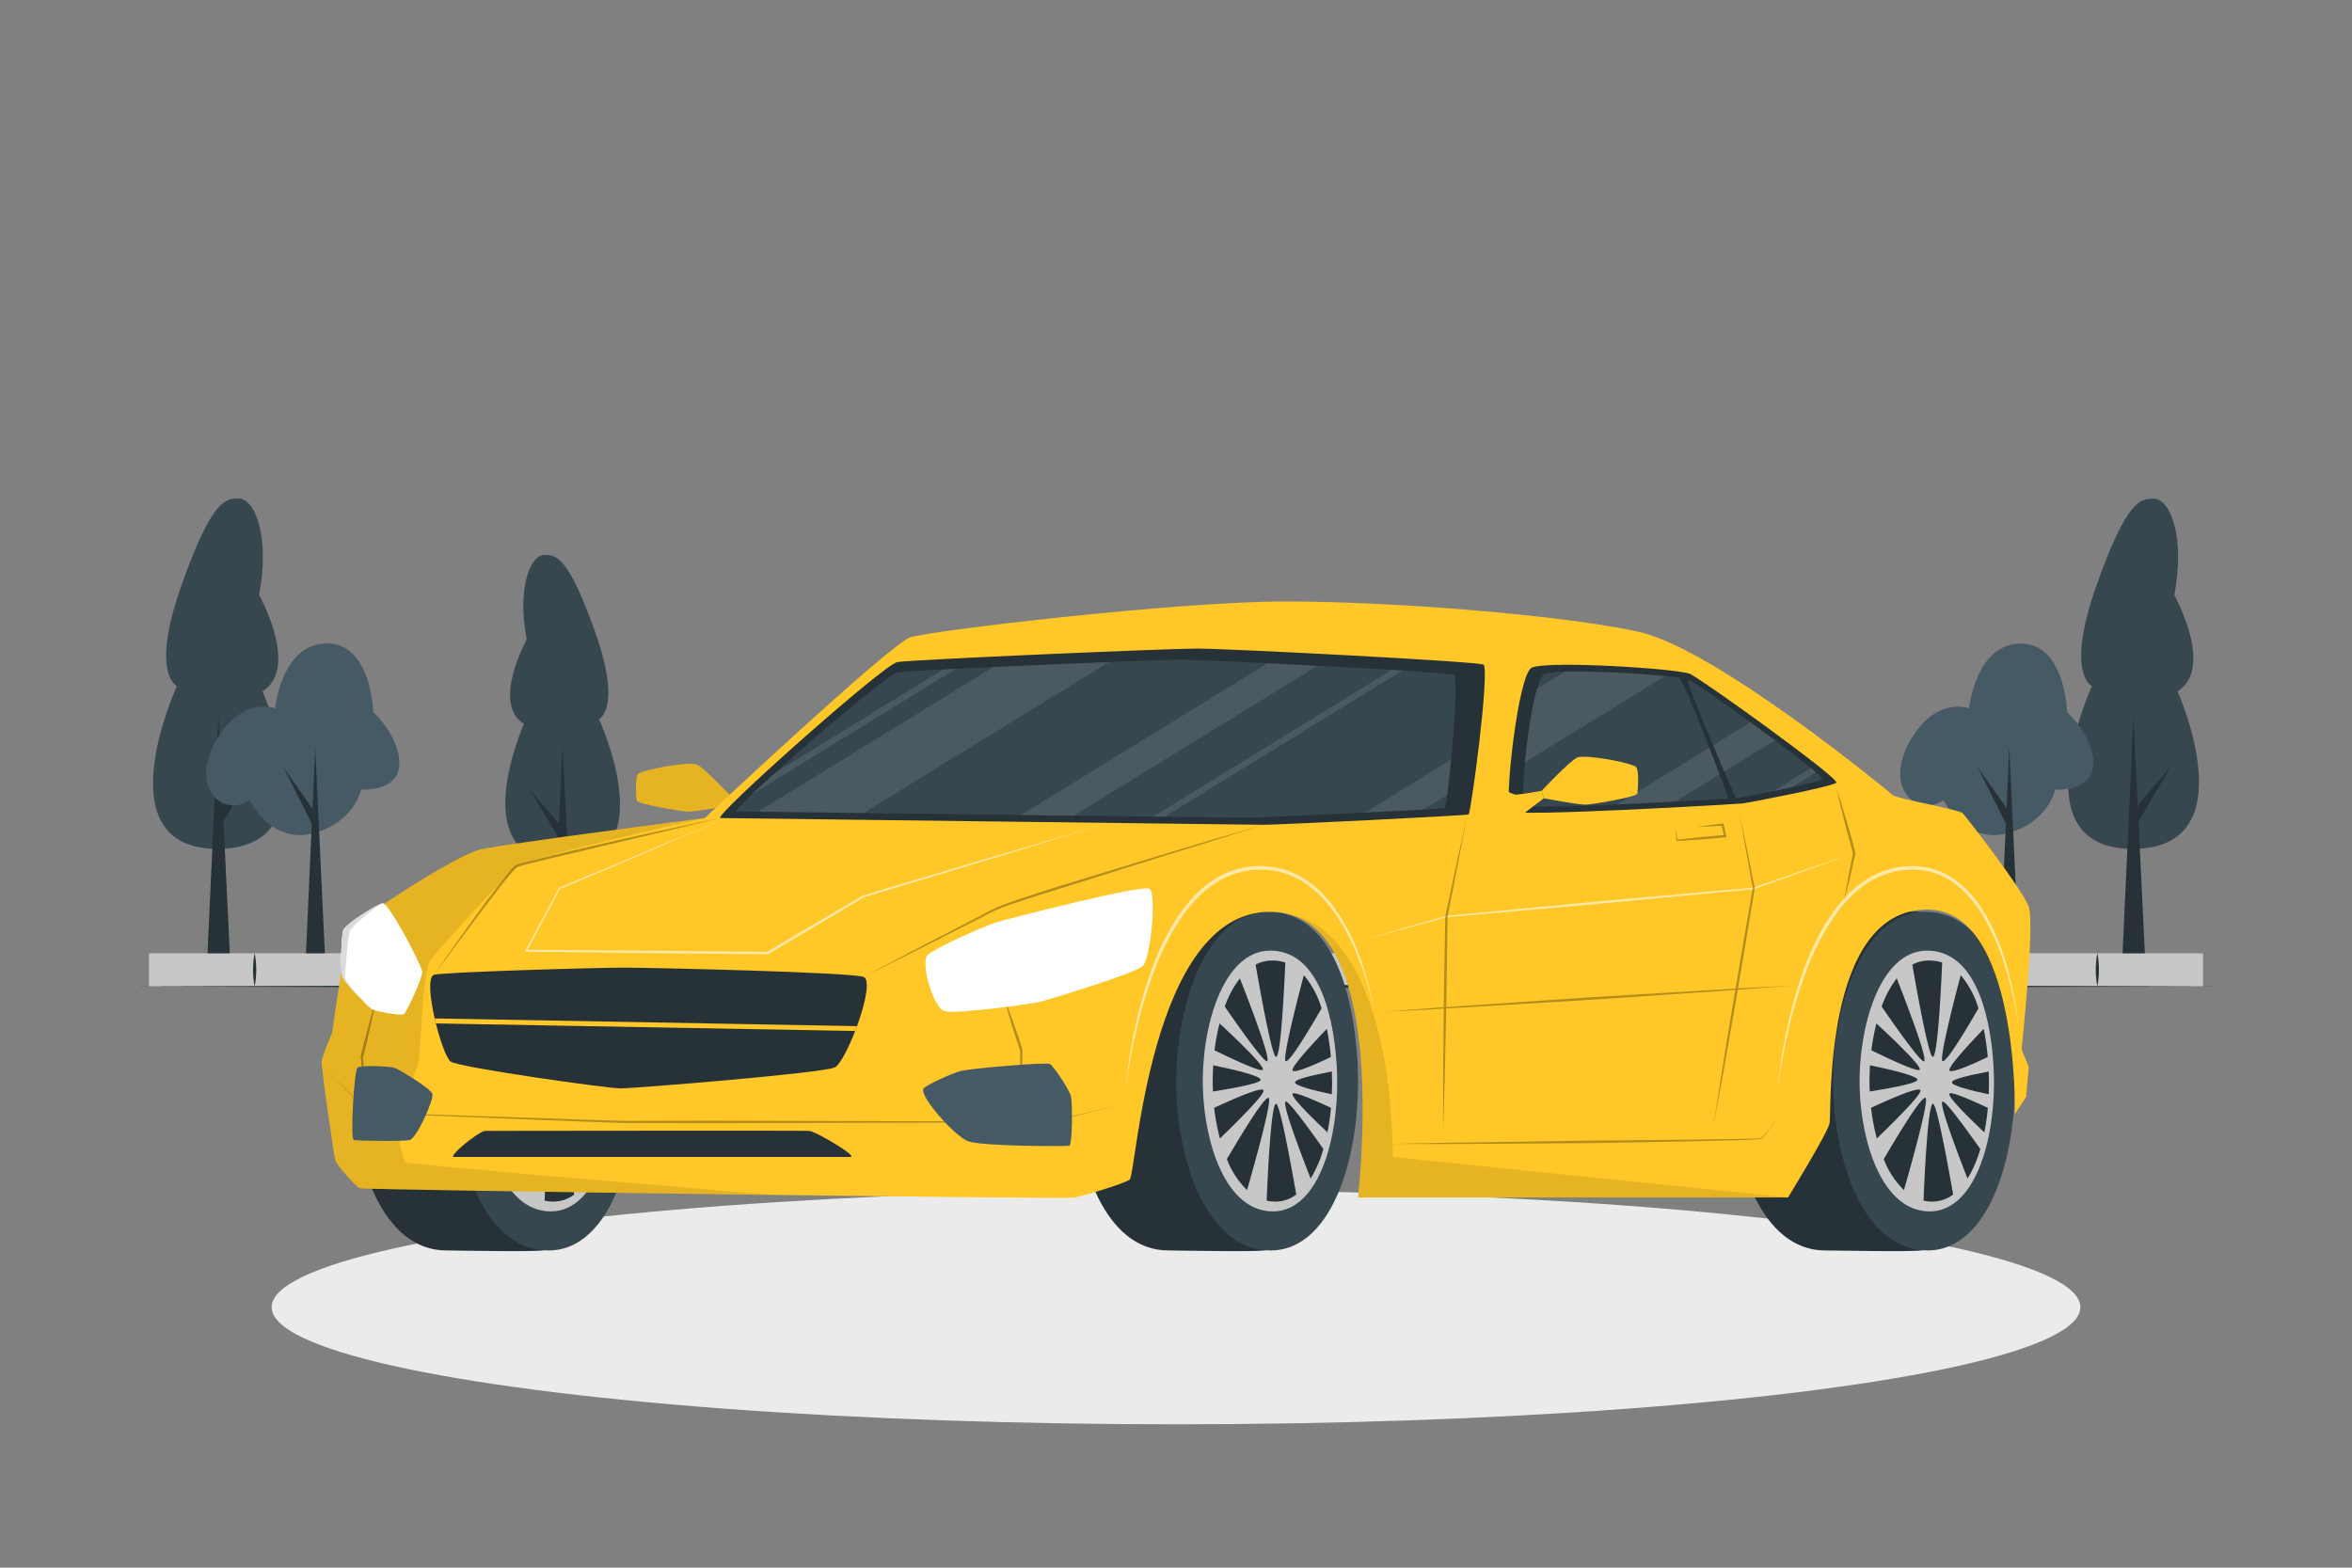 <svg xmlns="http://www.w3.org/2000/svg" viewBox="0 0 750 500"><rect x="0" y="0" width="750" height="500" fill="#808080" stroke="none"/><g id="freepik--Shadow--inject-57"><ellipse cx="375" cy="416.92" rx="288.38" ry="37.35" style="fill:#ebebeb"></ellipse></g><g id="freepik--Floor--inject-57"><rect x="47.51" y="304.04" width="654.98" height="10.58" style="fill:#c7c7c7"></rect><path d="M81.21,304a28.23,28.23,0,0,1,0,10.58,24.37,24.37,0,0,1-.5-5.29A25,25,0,0,1,81.21,304Z" style="fill:#263238"></path><path d="M120.38,304a25,25,0,0,1,.5,5.29,24.37,24.37,0,0,1-.5,5.29,25,25,0,0,1-.5-5.29A25.62,25.62,0,0,1,120.38,304Z" style="fill:#263238"></path><path d="M159.55,304a28.23,28.23,0,0,1,0,10.58,28.23,28.23,0,0,1,0-10.58Z" style="fill:#263238"></path><path d="M198.73,304a28.8,28.8,0,0,1,0,10.58,28.23,28.23,0,0,1,0-10.58Z" style="fill:#263238"></path><path d="M237.9,304a28.23,28.23,0,0,1,0,10.58,28.23,28.23,0,0,1,0-10.58Z" style="fill:#263238"></path><path d="M277.07,304a25.62,25.62,0,0,1,.5,5.29,25,25,0,0,1-.5,5.29,24.37,24.37,0,0,1-.5-5.29A25.62,25.62,0,0,1,277.07,304Z" style="fill:#263238"></path><path d="M316.24,304a25,25,0,0,1,.5,5.29,24.37,24.37,0,0,1-.5,5.29,28.23,28.23,0,0,1,0-10.58Z" style="fill:#263238"></path><path d="M355.41,304a28.23,28.23,0,0,1,0,10.58,28.23,28.23,0,0,1,0-10.58Z" style="fill:#263238"></path><path d="M394.59,304a28.23,28.23,0,0,1,0,10.58,28.23,28.23,0,0,1,0-10.58Z" style="fill:#263238"></path><path d="M433.76,304a28.23,28.23,0,0,1,0,10.58,24.37,24.37,0,0,1-.5-5.29A25,25,0,0,1,433.76,304Z" style="fill:#263238"></path><path d="M472.93,304a25.62,25.62,0,0,1,.5,5.29,24.37,24.37,0,0,1-.5,5.29,25,25,0,0,1-.5-5.29A25.62,25.62,0,0,1,472.93,304Z" style="fill:#263238"></path><path d="M512.1,304a28.23,28.23,0,0,1,0,10.58,28.23,28.23,0,0,1,0-10.58Z" style="fill:#263238"></path><path d="M551.28,304a28.8,28.8,0,0,1,0,10.58,28.23,28.23,0,0,1,0-10.58Z" style="fill:#263238"></path><path d="M590.45,304a28.23,28.23,0,0,1,0,10.58,28.23,28.23,0,0,1,0-10.58Z" style="fill:#263238"></path><path d="M629.62,304a25.62,25.62,0,0,1,.5,5.29,25,25,0,0,1-.5,5.29,24.37,24.37,0,0,1-.5-5.29A25,25,0,0,1,629.62,304Z" style="fill:#263238"></path><path d="M668.79,304a25,25,0,0,1,.5,5.29,24.37,24.37,0,0,1-.5,5.29,28.23,28.23,0,0,1,0-10.58Z" style="fill:#263238"></path><polygon points="41.23 314.62 124.68 314.37 208.12 314.29 375 314.12 541.88 314.29 625.32 314.37 708.76 314.62 625.32 314.86 541.88 314.95 375 315.12 208.12 314.95 124.68 314.86 41.23 314.62" style="fill:#263238"></polygon></g><g id="freepik--Trees--inject-57"><path d="M83.7,220.5s22.6,50.19-14.29,50.24-13-51.92-13-51.92-8.54-3.74,1.33-31.77S72,159,76.12,159c5.2,0,10,12.12,6.52,30.74C82.64,189.76,95.65,213,83.7,220.5Z" style="fill:#37474f"></path><polygon points="66.17 304.04 69.65 228.39 73.28 304.03 66.17 304.04" style="fill:#263238"></polygon><polygon points="68.23 260.11 81.63 244.43 71.13 262.18 68.23 260.11" style="fill:#263238"></polygon><path d="M87.72,225.93s-10.53-4.16-18.86,10.38c-8.55,14.91,2.2,24.71,10.71,18.86,0,0,6.69,14,20.05,10.66s15.52-14,15.52-14,11.85.82,12.18-8S119,227.07,119,227.07s-.53-22-14.89-21.86S87.72,225.93,87.72,225.93Z" style="fill:#455a64"></path><polygon points="97.57 304.04 100.51 238.44 103.59 304.04 97.57 304.04" style="fill:#263238"></polygon><polygon points="99.64 263.1 90.4 244.71 101.16 260.22 99.64 263.1" style="fill:#263238"></polygon><path d="M694.36,220.5s22.6,50.19-14.29,50.24-13-51.92-13-51.92-8.54-3.74,1.33-31.77,14.31-28,18.42-28c5.2,0,10.05,12.12,6.53,30.74C693.31,189.76,706.31,213,694.36,220.5Z" style="fill:#37474f"></path><polygon points="676.84 304.04 680.31 228.39 683.95 304.03 676.84 304.04" style="fill:#263238"></polygon><polygon points="678.9 260.11 692.29 244.43 681.79 262.18 678.9 260.11" style="fill:#263238"></polygon><path d="M167.08,230.9s-19.7,44,12.62,44S191,229.37,191,229.37s7.48-3.3-1.23-27.82S177.21,177,173.61,177c-4.56,0-8.78,10.63-5.66,26.93C168,204,156.6,224.32,167.08,230.9Z" style="fill:#37474f"></path><polygon points="182.6 304.04 179.41 237.78 176.37 304.04 182.6 304.04" style="fill:#263238"></polygon><polygon points="180.71 265.56 168.95 251.85 178.18 267.37 180.71 265.56" style="fill:#263238"></polygon><path d="M627.92,225.93s-10.52-4.16-18.86,10.38c-8.54,14.91,2.2,24.71,10.71,18.86,0,0,6.7,14,20.06,10.66s15.51-14,15.51-14,11.86.82,12.18-8-8.36-16.69-8.36-16.69-.53-22-14.89-21.86S627.92,225.93,627.92,225.93Z" style="fill:#455a64"></path><polygon points="637.78 304.04 640.71 238.44 643.79 304.04 637.78 304.04" style="fill:#263238"></polygon><polygon points="639.81 263.02 630.61 244.71 641.63 260.19 639.81 263.02" style="fill:#263238"></polygon></g><g id="freepik--Car--inject-57"><path d="M232.88,256.85l.69-2.38s-8.81-9.45-11.34-10.61-18,1.75-18.87,3.12-.51,7.33-.3,8.38,14,3.41,16.32,3.51S232.88,256.85,232.88,256.85Z" style="fill:#FFC727"></path><path d="M233.57,254.47l-.69,2.38s5.86,4.43,6.08,4.69-.14,1.52-.14,1.52h5.94v-8.59a13.94,13.94,0,0,1-2.78,1.19C241.13,255.81,233.57,254.47,233.57,254.47Z" style="fill:#FFC727"></path><g style="opacity:0.1"><path d="M232.88,256.85l.69-2.38s-8.81-9.45-11.34-10.61-18,1.75-18.87,3.12-.51,7.33-.3,8.38,14,3.41,16.32,3.51S232.88,256.85,232.88,256.85Z"></path><path d="M233.57,254.47l-.69,2.38s5.86,4.43,6.08,4.69-.14,1.52-.14,1.52h5.94v-8.59a13.94,13.94,0,0,1-2.78,1.19C241.13,255.81,233.57,254.47,233.57,254.47Z"></path></g><path d="M342.47,347.7c.63,23,9.75,51.12,30.09,51.12,2,0,29.22.52,31-.07,16.39-5.44,26.1-35.33,24.26-61.68-1.44-20.52-8-43.51-25.1-46.27-1.14-.18-29.78,0-31,0C351.17,290.8,341.78,323,342.47,347.7Z" style="fill:#263238"></path><path d="M375.1,347.7c.64,23,9.76,51.12,30.09,51.12s29.64-32.54,27.59-61.75c-1.53-21.89-8.59-46.27-28.45-46.27C383.81,290.8,374.42,323,375.1,347.7Z" style="fill:#37474f"></path><path d="M383.57,347c.52,17.68,7.32,39.37,22.35,39.37s21.83-25.06,20.26-47.55c-1.18-16.86-6.45-35.63-21.13-35.63C389.88,303.22,383,328,383.57,347Z" style="fill:#c7c7c7"></path><path d="M409.86,307c-.31,7.19-1.39,30.08-2.95,30.08-1.32,0-5.17-21.61-6.53-29.42a11.43,11.43,0,0,1,5.31-1.31A13.35,13.35,0,0,1,409.86,307Z" style="fill:#263238"></path><path d="M404.09,338.48c-.83.62-8.19-9.7-13.54-17.44a32.59,32.59,0,0,1,4.82-9C398.84,320.89,405.22,337.64,404.09,338.48Z" style="fill:#263238"></path><path d="M402.7,341.14c-.38.94-8.29-2.68-15.42-6.16a70,70,0,0,1,1.61-8.56C395.42,332.47,403.16,340,402.7,341.14Z" style="fill:#263238"></path><path d="M402,344.37c.07,1.08-7.94,2.6-15.21,3.76l-.06-1.27c-.07-2.3,0-4.68.13-7.1C394.1,341.26,401.87,343.16,402,344.37Z" style="fill:#263238"></path><path d="M389,363.11a71.17,71.17,0,0,1-1.84-9.78c7-3.24,15.12-6.73,15.73-5.61S395.1,357.23,389,363.11Z" style="fill:#263238"></path><path d="M397.66,379.56a27.47,27.47,0,0,1-6.44-9.86c4.48-7.65,12.15-20.33,13.34-19.52S399.61,372.83,397.66,379.56Z" style="fill:#263238"></path><path d="M413.35,381a11.14,11.14,0,0,1-6.68,2.24,11.85,11.85,0,0,1-2.76-.31c.24-6,1.34-30.91,3-30.91C408.18,352,411.93,372.85,413.35,381Z" style="fill:#263238"></path><path d="M422,366.46a37.56,37.56,0,0,1-4.07,9.44c-3.48-8.91-9.08-23.75-8-24.55C410.69,350.78,416.91,359.24,422,366.46Z" style="fill:#263238"></path><path d="M424.42,353.33a73.76,73.76,0,0,1-1.12,7.83c-5.7-5.38-11.56-11.26-11.14-12.3C412.48,348,418.36,350.51,424.42,353.33Z" style="fill:#263238"></path><path d="M424.7,341.74c.1,2.42.11,4.86,0,7.28-6-1.27-11.67-2.74-11.74-3.79S418.64,342.93,424.7,341.74Z" style="fill:#263238"></path><path d="M424.39,337.13c-5.85,2.78-11.71,5.25-12.22,4.28s5.56-7.66,10.93-13.27A81.4,81.4,0,0,1,424.39,337.13Z" style="fill:#263238"></path><path d="M421.42,321.62s0,0,0,0c-4.33,7.48-10.41,17.54-11.47,16.81s3.71-19.53,5.82-27.4A29.22,29.22,0,0,1,421.42,321.62Z" style="fill:#263238"></path><path d="M112.22,347.7c.63,23,9.75,51.12,30.09,51.12,2,0,29.22.52,31-.07,16.39-5.44,26.1-35.33,24.26-61.68-1.44-20.52-8-43.51-25.1-46.27-1.14-.18-29.78,0-31,0C120.92,290.8,111.54,323,112.22,347.7Z" style="fill:#263238"></path><path d="M144.86,347.7c.63,23,9.75,51.12,30.08,51.12s29.64-32.54,27.6-61.75c-1.54-21.89-8.6-46.27-28.45-46.27C153.56,290.8,144.17,323,144.86,347.7Z" style="fill:#37474f"></path><path d="M153.32,347c.52,17.68,7.32,39.37,22.35,39.37s21.83-25.06,20.26-47.55c-1.18-16.86-6.45-35.63-21.13-35.63C159.63,303.22,152.76,328,153.32,347Z" style="fill:#c7c7c7"></path><path d="M179.61,307c-.31,7.19-1.39,30.08-3,30.08-1.32,0-5.17-21.61-6.53-29.42a11.43,11.43,0,0,1,5.31-1.31A13.3,13.3,0,0,1,179.61,307Z" style="fill:#263238"></path><path d="M173.84,338.48c-.83.62-8.19-9.7-13.54-17.44a32.85,32.85,0,0,1,4.82-9C168.59,320.89,175,337.64,173.84,338.48Z" style="fill:#263238"></path><path d="M172.45,341.14c-.38.94-8.29-2.68-15.42-6.16a70,70,0,0,1,1.61-8.56C165.17,332.47,172.91,340,172.45,341.14Z" style="fill:#263238"></path><path d="M171.71,344.37c.07,1.08-7.94,2.6-15.21,3.76,0-.43,0-.84-.05-1.27-.08-2.3,0-4.68.12-7.1C163.85,341.26,171.62,343.16,171.71,344.37Z" style="fill:#263238"></path><path d="M158.76,363.11a71.17,71.17,0,0,1-1.84-9.78c7-3.24,15.12-6.73,15.73-5.61S164.85,357.23,158.76,363.11Z" style="fill:#263238"></path><path d="M167.41,379.56A27.47,27.47,0,0,1,161,369.7c4.48-7.65,12.15-20.33,13.34-19.52S169.36,372.83,167.41,379.56Z" style="fill:#263238"></path><path d="M183.1,381a11.14,11.14,0,0,1-6.68,2.24,11.85,11.85,0,0,1-2.76-.31c.24-6,1.34-30.91,3-30.91C177.93,352,181.68,372.85,183.1,381Z" style="fill:#263238"></path><path d="M191.76,366.46a37.56,37.56,0,0,1-4.07,9.44c-3.48-8.91-9.08-23.75-8-24.55C180.44,350.78,186.66,359.24,191.76,366.46Z" style="fill:#263238"></path><path d="M194.17,353.33a73.76,73.76,0,0,1-1.12,7.83c-5.7-5.38-11.55-11.26-11.14-12.3C182.23,348,188.11,350.51,194.17,353.33Z" style="fill:#263238"></path><path d="M194.45,341.74c.1,2.42.11,4.86,0,7.28-6-1.27-11.67-2.74-11.74-3.79S188.39,342.93,194.45,341.74Z" style="fill:#263238"></path><path d="M194.14,337.13c-5.85,2.78-11.71,5.25-12.22,4.28s5.56-7.66,10.93-13.27A81.4,81.4,0,0,1,194.14,337.13Z" style="fill:#263238"></path><path d="M191.17,321.62s0,0,0,0c-4.33,7.48-10.41,17.54-11.47,16.81s3.71-19.53,5.82-27.4A29.22,29.22,0,0,1,191.17,321.62Z" style="fill:#263238"></path><path d="M551.93,347.7c.63,23,9.75,51.12,30.09,51.12,2,0,29.22.52,31-.07,16.39-5.44,26.1-35.33,24.26-61.68-1.44-20.52-8-43.51-25.1-46.27-1.14-.18-29.78,0-31,0C560.63,290.8,551.25,323,551.93,347.7Z" style="fill:#263238"></path><path d="M584.57,347.7c.63,23,9.75,51.12,30.08,51.12s29.64-32.54,27.6-61.75c-1.54-21.89-8.6-46.27-28.45-46.27C593.27,290.8,583.88,323,584.57,347.7Z" style="fill:#37474f"></path><path d="M593,347c.52,17.68,7.32,39.37,22.35,39.37s21.83-25.06,20.26-47.55c-1.18-16.86-6.45-35.63-21.13-35.63C599.34,303.22,592.47,328,593,347Z" style="fill:#c7c7c7"></path><path d="M619.32,307c-.31,7.19-1.39,30.08-3,30.08-1.32,0-5.17-21.61-6.53-29.42a11.44,11.44,0,0,1,5.32-1.31A13.28,13.28,0,0,1,619.32,307Z" style="fill:#263238"></path><path d="M613.55,338.48c-.83.62-8.19-9.7-13.54-17.44a33.12,33.12,0,0,1,4.82-9C608.3,320.89,614.68,337.64,613.55,338.48Z" style="fill:#263238"></path><path d="M612.16,341.14c-.37.94-8.29-2.68-15.42-6.16a70,70,0,0,1,1.61-8.56C604.88,332.47,612.62,340,612.16,341.14Z" style="fill:#263238"></path><path d="M611.42,344.37c.07,1.08-7.94,2.6-15.21,3.76,0-.43,0-.84-.05-1.27-.08-2.3,0-4.68.12-7.1C603.56,341.26,611.33,343.16,611.42,344.37Z" style="fill:#263238"></path><path d="M598.47,363.11a71.17,71.17,0,0,1-1.84-9.78c7-3.24,15.12-6.73,15.73-5.61S604.56,357.23,598.47,363.11Z" style="fill:#263238"></path><path d="M607.12,379.56a27.47,27.47,0,0,1-6.44-9.86c4.48-7.65,12.15-20.33,13.34-19.52S609.07,372.83,607.12,379.56Z" style="fill:#263238"></path><path d="M622.81,381a11.14,11.14,0,0,1-6.68,2.24,11.85,11.85,0,0,1-2.76-.31c.24-6,1.34-30.91,3-30.91C617.64,352,621.39,372.85,622.81,381Z" style="fill:#263238"></path><path d="M631.47,366.46a37.56,37.56,0,0,1-4.07,9.44c-3.48-8.91-9.08-23.75-8-24.55C620.16,350.78,626.37,359.24,631.47,366.46Z" style="fill:#263238"></path><path d="M633.88,353.33a71.27,71.27,0,0,1-1.12,7.83c-5.7-5.38-11.55-11.26-11.14-12.3C621.94,348,627.82,350.51,633.88,353.33Z" style="fill:#263238"></path><path d="M634.16,341.74c.1,2.42.11,4.86,0,7.28-6-1.27-11.67-2.74-11.74-3.79S628.1,342.93,634.16,341.74Z" style="fill:#263238"></path><path d="M633.85,337.13c-5.85,2.78-11.71,5.25-12.22,4.28s5.56-7.66,10.93-13.27A81.4,81.4,0,0,1,633.85,337.13Z" style="fill:#263238"></path><path d="M630.88,321.62s0,0,0,0c-4.33,7.48-10.41,17.54-11.47,16.81s3.71-19.53,5.82-27.4A29.22,29.22,0,0,1,630.88,321.62Z" style="fill:#263238"></path><path d="M433.06,381.91H570.17s12.53-20.4,13.24-23.63-2.39-68.19,31.17-68.19c29.24,0,27.94,65.22,27.94,65.22l3.58-5.48.81-9.53-2.28-5.64s4.29-40,2.28-45.51-19.87-28.59-21.08-29.8-20.94-4.57-22.28-5.77S547,206.86,522.47,201.49s-78.18-9.66-112.61-9.66-113.19,9.3-119.63,11.45-65.51,57.63-65.51,57.63-63,8.1-71.42,10-40.54,23.23-41.88,25.91-5.51,32.62-5.51,32.62-3.22,7.39-3.35,9.13,3.89,30.21,4.43,31.68,6.44,8.19,7.78,8.73,224.92,3.49,227.66,3,15.63-4.29,17.78-5.73S366.5,290.8,405,290.8C438.43,290.8,435.75,354.93,433.06,381.91Z" style="fill:#FFC727"></path><path d="M246,381.06c-61.74-.78-130.48-1.81-131.23-2.1-1.34-.54-7.25-7.25-7.78-8.72s-4.57-29.94-4.42-31.68,3.34-9.14,3.34-9.14,4.16-29.94,5.5-32.62,33.43-24,41.89-25.9,71.42-10,71.42-10-57,12.75-60,15.3-25,26.6-27.56,30.17-2.94,30.6-3.75,32.83-6.18,16.21-6.72,18.62,1.88,12.09,2.68,12.88S240.82,380.64,246,381.06Z" style="opacity:0.1"></path><path d="M433.05,381.91c2.46-24.49,4.88-79.59-19.71-89.54,12.56,2.28,30.1,22.87,30.82,76.66l126,12.88Z" style="opacity:0.1"></path><g style="opacity:0.6"><path d="M566.94,347.14a152.63,152.63,0,0,1,8.3-38.12,87.34,87.34,0,0,1,3.86-9,64.79,64.79,0,0,1,5-8.47,42.91,42.91,0,0,1,6.45-7.47,36.21,36.21,0,0,1,3.86-3.11,30.3,30.3,0,0,1,4.36-2.4,25.18,25.18,0,0,1,9.65-2.28,23.42,23.42,0,0,1,9.8,1.48c6.28,2.43,11.06,7.54,14.44,13.11a72.38,72.38,0,0,1,7.53,18.07,113.93,113.93,0,0,1,3.52,19.21,114.37,114.37,0,0,0-4.09-19.05,72.16,72.16,0,0,0-7.75-17.74C628.42,286,623.8,281,617.8,278.78a22.15,22.15,0,0,0-9.34-1.36,24.29,24.29,0,0,0-9.22,2.23,29.84,29.84,0,0,0-4.19,2.28,36.85,36.85,0,0,0-3.75,3,42,42,0,0,0-6.31,7.25,80.63,80.63,0,0,0-8.89,17.18A141.73,141.73,0,0,0,570.44,328,170.61,170.61,0,0,0,566.94,347.14Z" style="fill:#fff"></path><path d="M359,347.14a153,153,0,0,1,8-37.29,81.14,81.14,0,0,1,8.38-17.22,52.56,52.56,0,0,1,6.06-7.51,35.56,35.56,0,0,1,7.74-5.81,29.24,29.24,0,0,1,9.26-2.91,28.58,28.58,0,0,1,9.67.56c6.37,1.5,11.85,5.59,15.86,10.58a61.48,61.48,0,0,1,9.3,16.71,96.08,96.08,0,0,1,4.89,18.44,95.52,95.52,0,0,0-5.45-18.22,60.8,60.8,0,0,0-9.46-16.34c-4-4.78-9.29-8.71-15.4-10.1a27.51,27.51,0,0,0-9.27-.48,28.64,28.64,0,0,0-8.84,2.82,35.06,35.06,0,0,0-7.49,5.57,51,51,0,0,0-5.95,7.3,85.17,85.17,0,0,0-8.43,16.93,145.71,145.71,0,0,0-5.46,18.22A167.8,167.8,0,0,0,359,347.14Z" style="fill:#fff"></path><path d="M434.94,299.72c8.75-2.53,17.48-5.14,26.25-7.6h0l49-4.67,49-4.35h-.06l16-5.54,16.08-5.45-16,5.77-16,5.69h-.06l-49,4.64-49,4.34h0C452.54,295,443.73,297.32,434.94,299.72Z" style="fill:#fff"></path><path d="M231.71,260.94l-26.6,11.35-26.64,11.27.13-.11L168,303.36l-.26-.43c25.68.23,51.37.33,77,.67l-.18,0,30.6-18,0,0h0l38.14-11.35,38.17-11.22L313.5,274.69l-38.09,11.49.07,0L245,304.28l-.09.05h-.1c-25.68-.15-51.36-.54-77-.81h-.49l.23-.42,10.7-19.87,0-.08.08,0L205,272Z" style="fill:#fff"></path></g><g style="opacity:0.3"><path d="M229.73,260.91l-53.68,12.76-6.7,1.64c-1.11.27-2.21.58-3.32.87l-.77.26a2,2,0,0,0-.37.14l-.29.25a11.79,11.79,0,0,0-1.15,1.18c-3,3.44-5.73,7.15-8.54,10.78-5.56,7.33-11,14.72-16.51,22.11,5.23-7.57,10.54-15.08,16-22.48,2.74-3.7,5.48-7.38,8.5-10.9a10,10,0,0,1,1.25-1.29l.37-.3a2.56,2.56,0,0,1,.43-.17l.86-.3c1.11-.3,2.23-.63,3.34-.9l6.7-1.68q13.42-3.17,26.89-6.17T229.73,260.91Z"></path><path d="M402.93,263.06l-16.33,5.15-16.36,5.06-32.66,10.27c-5.45,1.71-10.9,3.41-16.29,5.25a50.73,50.73,0,0,0-7.74,3.52l-7.64,3.87-15.26,7.75-15.32,7.64,15.14-8,15.21-7.88,7.6-3.93a49.64,49.64,0,0,1,7.79-3.61c5.4-1.89,10.83-3.64,16.27-5.38l32.74-10,16.4-4.92Z"></path><path d="M444.16,364.83l15.76-.34,15.77-.22,31.52-.48,31.53-.3,15.76-.24,3.94-.07,2-.07c.31,0,.68,0,.94-.07s.5-.34.74-.54c1.74-1.95,3.29-4.09,4.85-6.2-1.51,2.15-3,4.32-4.71,6.33-.24.21-.41.56-.79.62a7.64,7.64,0,0,1-1,.1l-2,.12-3.94.17-15.76.39-31.53.56-31.53.21-15.76.09Z"></path><path d="M554.68,259.23q2.49,12,4.86,24v.11l-3.15,19-3.23,19q-3.24,19-6.81,38c1.94-12.72,3.94-25.43,6.08-38.12l3.21-19,3.3-19v.1Q556.75,271.33,554.68,259.23Z"></path><path d="M467.7,260.82q-3,15.81-6.11,31.58v-.06q-.19,17.21-.53,34.41L460.69,344l-.51,17.2,0-17.21.15-17.21q.18-17.21.54-34.41v-.07Q464.2,276.52,467.7,260.82Z"></path><path d="M585.59,251.34c1.13,3.41,2.15,6.85,3.18,10.29s2,6.9,2.88,10.38l0,.09,0,.08c-.56,2.54-1.1,5.07-1.71,7.59s-1.2,5-1.87,7.55c.4-2.57.85-5.12,1.33-7.67s1-5.08,1.5-7.62v.18c-1-3.45-1.88-6.93-2.81-10.39S586.35,254.85,585.59,251.34Z"></path><polygon points="441.29 322.69 457.57 321.45 473.85 320.34 506.42 318.12 539 316.17 555.3 315.19 571.6 314.35 555.32 315.59 539.04 316.7 506.47 318.92 473.89 320.88 457.6 321.85 441.29 322.69"></polygon><path d="M534.14,264c.32,1.32.58,2.66.88,4l-.22-.17c2.54-.29,5.09-.6,7.64-.83s5.09-.49,7.65-.68l-.33.45-.77-3.68.35.25c-2.82.17-5.65.34-8.48.4,2.8-.42,5.61-.74,8.43-1.05l.28,0,.06.29.85,3.66.1.41-.43,0c-2.55.27-5.1.48-7.65.67s-5.11.35-7.67.51h-.19l0-.18C534.46,266.71,534.28,265.36,534.14,264Z"></path><path d="M120,318.52c-1,5.29-2.26,10.51-3.49,15.73l-.5,2-.12.48-.06.24c0,.12,0,0-.1,0,0,.29.05.67.07,1,.1,1.36.24,2.71.31,4.08.18,2.73.34,5.46.4,8.15-.4-2.66-.7-5.29-1-7.91-.15-1.3-.25-2.63-.37-3.94l-.09-1a1.24,1.24,0,0,1,0-.52l.06-.24.11-.5.46-2C117.06,328.86,118.39,323.65,120,318.52Z"></path><path d="M320.3,318.52c1.08,2.67,2,5.37,3,8.07s1.88,5.43,2.72,8.17l0,.07v.05c0,2.05,0,4.09-.11,6.13s-.14,4.09-.27,6.13c-.14-2-.22-4.08-.28-6.13s-.08-4.08-.1-6.13l0,.12c-.95-2.71-1.77-5.46-2.65-8.19S321,321.31,320.3,318.52Z"></path><path d="M102.63,339.76l15.17,15.08-.08,0L172,356.61c9,.29,18.08.67,27.12.89l27.14-.06,108.57.26h0l22.05-5.34-22,5.61h0l-108.58.26-27.14-.05c-9.05-.26-18.09-.67-27.13-1l-54.24-2.13h-.06l0,0Z"></path></g><path d="M481.57,258.77c1.79,1.83,72.49-2.33,74.1-2.51s28.64-5.37,29.89-6.62-43-33.11-46.72-34.73-44.7-4.29-50.34-2C484.09,214.69,479.51,256.66,481.57,258.77Z" style="fill:#263238"></path><path d="M486.16,256.83c1.64,1.67,66.23-2.13,67.7-2.29s26.17-4.91,27.31-6-39.24-30.26-42.68-31.73-40.84-3.93-46-1.84C488.47,216.55,484.28,254.9,486.16,256.83Z" style="fill:#37474f"></path><g style="opacity:0.1"><path d="M531,215.61l-44.76,27.52c.77-8.08,2.21-17.79,3.84-23.47l8.94-5.49A292.78,292.78,0,0,1,531,215.61Z" style="fill:#fff"></path><path d="M566.06,236.08l-31.85,19.59c-5.82.31-12.32.63-18.62.9l42.65-26.23C560.87,232.24,563.53,234.19,566.06,236.08Z" style="fill:#fff"></path><path d="M579.15,246.28l-7.82,4.81c-1.87.41-3.84.82-5.77,1.22l12-7.37C578.15,245.43,578.69,245.88,579.15,246.28Z" style="fill:#fff"></path></g><path d="M535.44,216.13c1.26.2,15.88,37.93,15.6,38.67s2.89.13,2.62-.06-16-36.58-15.54-38.11C538.36,215.82,535.44,216.13,535.44,216.13Z" style="fill:#263238"></path><path d="M229.73,260.91c1.79,0,168.83,2.15,173.2,2.15s64.63-2.91,65.37-3.31,6.64-44.16,4.85-47.73c-.49-1-81.44-5.16-91.37-5.16s-91.37,3.55-95.67,4.3S226.77,260.87,229.73,260.91Z" style="fill:#263238"></path><path d="M234.93,258.8c1.68,0,158.65,2,162.75,2s62.41-2.73,63.1-3.11,4.63-39.08,2.94-42.43c-.46-.92-78.2-4.85-87.53-4.85s-85.86,3.33-89.9,4S232.15,258.77,234.93,258.8Z" style="fill:#37474f"></path><path d="M353.67,211.15l-78.31,48.16c-14.44-.17-26.54-.33-33.64-.42l75-46.14C328.81,212.19,342.42,211.6,353.67,211.15Zm50.53.39L325.48,260l16.82.21,77.76-47.82Zm31,47.64c7.22-.35,14-.7,18.76-1l7.54-4.64c.36-2.84.81-6.89,1.22-11.3Zm8.58-45.51-76.1,46.8,3.71,0,75.83-46.63Zm-143.06-.14h0l-53.41,32.84c-2.93,2.64-5.55,5-7.62,7l65.17-40.07Z" style="fill:#fff;opacity:0.1"></path><path d="M295.78,304.59c-2.34,2.33,1.79,16.82,5.37,17.9s28.1-2.33,30.78-3.05,30.25-8.95,32.58-11.45,4.47-23.09,2-24.52-43.86,9.3-48.33,10.56S297.75,302.62,295.78,304.59Z" style="fill:#fff"></path><path d="M109.4,312c1,1.86,7.66,8.77,9,9.72s9.4,2.3,10.34,1.77,6-11.68,5.9-13.56S123.91,287.67,122,288.08s-12.08,6.71-12.62,8.72S108.37,310,109.4,312Z" style="fill:#fff"></path><path d="M110,311.37c-.1,1.34,3.46,5.49,3.89,6a37.73,37.73,0,0,1-4.49-5.36c-1-2-.55-13.21,0-15.21s10.74-8.33,12.61-8.74c-2,.91-10.17,7.56-10.61,9.21S110.11,309.94,110,311.37Z" style="fill:#dbdbdb"></path><path d="M138.4,310.9c2.36-.82,50.88-2.28,60.41-2.28s72.22,1.47,76.52,2.95-5.37,27-9.13,28.86-64.17,6.71-68.33,6.71-51.32-6.66-54.14-8.54S134.51,312.24,138.4,310.9Z" style="fill:#263238"></path><path d="M273.28,327.28c-.2.52-.39,1-.6,1.55L139,326.41c-.14-.52-.25-1.05-.37-1.59Z" style="fill:#FFC727"></path><path d="M144.84,369H271.17c2.68,0-11-8.18-13.17-8.32s-101.21,0-103.22,0S142.56,369,144.84,369Z" style="fill:#263238"></path><path d="M112.85,363.61c1.36.23,15.39.5,17.72,0s7.7-12.76,7.34-14.59-10.79-8-12.13-8.46-10.8-.94-11.81,0S111.59,363.41,112.85,363.61Z" style="fill:#455a64"></path><path d="M294.52,347.14c-1.67,2.17,9.85,15.26,14.23,16.87S340,365.67,341,365.4s1-13.74.49-15.8-5.55-9.57-6.66-10.24-25.2,1.38-28.46,2.23S295.28,346.16,294.52,347.14Z" style="fill:#455a64"></path><path d="M492.29,254.61l-.7-2.38s8.82-9.45,11.34-10.61,18,1.75,18.88,3.12.51,7.33.3,8.38-14,3.41-16.33,3.51S492.29,254.61,492.29,254.61Z" style="fill:#FFC727"></path><path d="M491.59,252.23l.7,2.38s-5.87,4.43-6.08,4.69.14,1.52.14,1.52h-6v-8.59a14.22,14.22,0,0,0,2.78,1.19C484,253.57,491.59,252.23,491.59,252.23Z" style="fill:#FFC727"></path></g></svg>